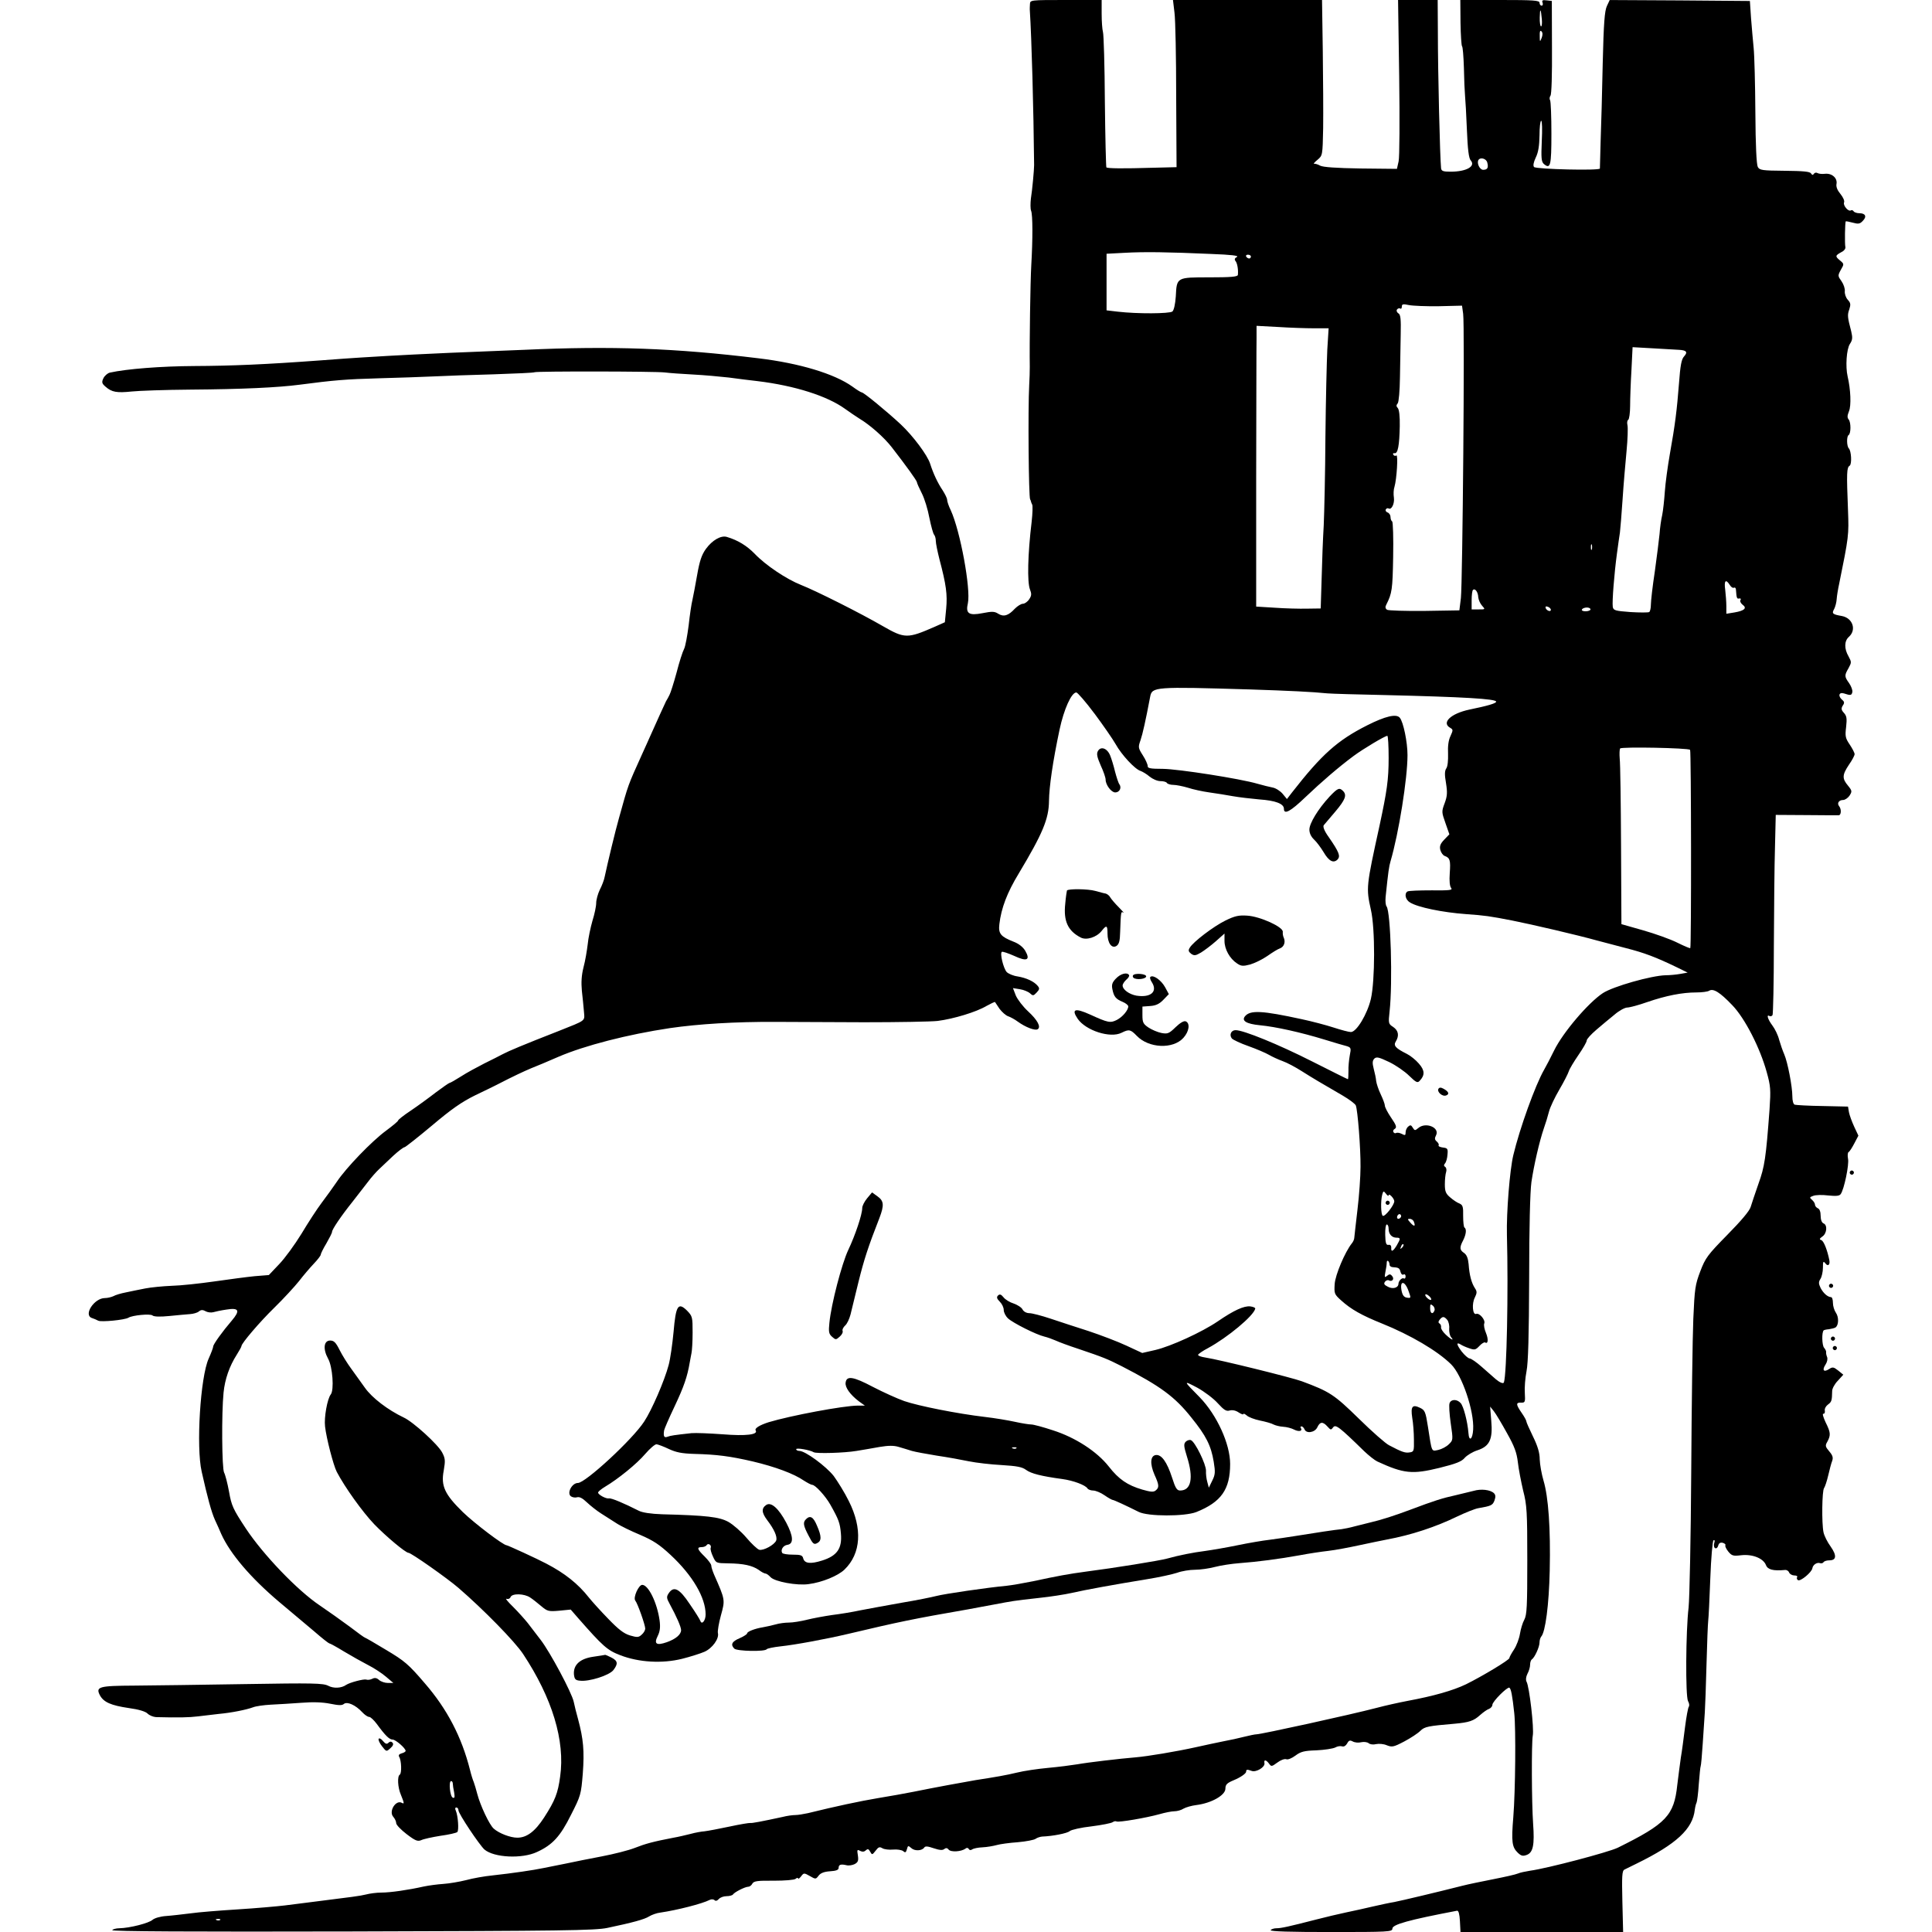 <svg xmlns="http://www.w3.org/2000/svg" width="1365.333" height="1365.333" preserveAspectRatio="xMidYMid meet" version="1.0" viewBox="0 0 1024 1024"><g fill="#000" stroke="none"><path d="M545.9 2.2c-.1 1.3-.1 2.5-.1 2.8 1 15.6 2 52.3 2.3 82.5 0 2.5-1 13.4-1.7 17.7-.3 2.6-.3 5.5.1 6.5.9 2.2.9 15.1.1 28.8-.5 8.6-1 41.4-.8 54 0 2.2-.1 6.5-.3 9.5-.7 12.9-.3 59.8.5 60.7.2.2.3.6.4 1 .1.5.4 1.2.7 1.8.3.5.2 4.6-.3 9-2.1 17.4-2.4 32.1-.9 35.9.9 2.3.9 3.3-.4 5.2-.8 1.3-2.4 2.4-3.3 2.4-1 0-2.9 1.2-4.3 2.6-3.4 3.7-5.9 4.5-8.8 2.7-2-1.3-3.3-1.3-8.4-.3-7.2 1.4-9 .2-7.7-5.3 1.6-7.5-4-38.2-9.1-49.3-1.1-2.2-1.9-4.7-1.9-5.5s-1.1-3-2.3-4.9c-2.7-4-5-8.9-6.7-14.2-1.4-4.5-9-14.7-15.6-20.9-7.3-6.8-19.6-16.9-20.6-16.9-.4 0-2.7-1.4-5-3.1-9.5-6.8-28.1-12.4-49.8-15-44.3-5.4-77.7-6.6-124-4.5-8.5.3-26.3 1.1-39.5 1.6-13.2.6-27.8 1.3-32.4 1.6-4.7.3-11.4.7-15 .9s-13.1.9-21.1 1.5c-29.8 2.2-47 2.9-67 3-17.6.1-35.8 1.5-44.8 3.5-1.2.3-2.8 1.7-3.4 3-1 2.1-.8 2.8 1.2 4.5 3.3 2.9 6 3.3 13.8 2.5 3.7-.4 17.7-.9 31.2-1 27.4-.2 46.4-1.1 57.8-2.6 18.3-2.4 24.4-2.9 42-3.4 10.3-.3 23.4-.7 29.2-1s20-.8 31.5-1.1c11.6-.4 21.3-.8 21.8-1.1 1-.6 64-.5 69 .1 2.3.3 9.1.8 15 1.1 6 .3 14.5 1.1 19 1.6 4.5.6 11.4 1.5 15.2 1.9 19.8 2.4 37 7.9 46.4 14.7 2.5 1.8 5.9 4.1 7.5 5.1 5.7 3.4 13.2 10 17.3 15.3 7.6 9.8 13.3 17.7 13.3 18.5 0 .5 1.2 3.1 2.6 5.9 1.4 2.7 3.2 8.6 4 13 .9 4.4 2 8.4 2.5 8.9.5.6.9 2 .9 3.3s.9 5.6 1.9 9.6c3.6 13.6 4.3 18.8 3.6 26.3l-.7 7.2-5.6 2.5c-14.2 6.2-15.7 6.2-27.2-.4-11.9-6.9-35.6-18.8-43.5-21.9-7.6-3-18.7-10.4-24.5-16.5-4.1-4.2-8.9-7.2-14.7-8.9-3.1-1-7.8 1.7-11.2 6.4-2.2 3.1-3.3 6.3-4.6 13.8-.9 5.3-2.1 11.3-2.5 13.2-.5 1.9-1.4 8-2 13.5-.7 5.4-1.7 11-2.4 12.4-.8 1.5-2.6 7.1-4 12.6-1.5 5.5-3.2 10.8-3.7 11.7-.5 1-1.3 2.6-1.9 3.5-.8 1.7-4.5 9.7-8.3 18.3-.8 1.9-2.9 6.4-4.5 10-7.5 16.6-7.1 15.5-12.1 33.5-1.9 6.6-6.1 24.1-7.6 31.2-.3 1.7-1.5 4.8-2.6 6.9-1 2.1-1.9 5.3-1.9 7 0 1.8-.9 6-2 9.5-1 3.5-2.2 9.1-2.5 12.4-.4 3.3-1.3 8.8-2.2 12.1-1.1 4.3-1.3 8.1-.9 12.5.4 3.5.9 8.5 1.1 11 .4 5.3 1.5 4.4-13.5 10.4-18.7 7.3-26.5 10.6-29.5 12.2-1.6.9-6.1 3.1-9.9 5-3.7 1.9-9.3 4.9-12.2 6.8-3 1.9-5.8 3.5-6.2 3.5-.4.1-3.6 2.3-7.2 5-3.6 2.8-9.5 7.1-13.2 9.6-3.8 2.5-6.8 4.9-6.8 5.3s-2.9 2.8-6.4 5.4c-7.5 5.5-21.2 19.7-26.1 27.1-1.9 2.8-5.5 7.8-8 11.1s-7.3 10.7-10.7 16.4c-3.5 5.7-8.8 13-11.8 16.1l-5.5 5.8-7.5.6c-4.1.4-13.8 1.7-21.5 2.8s-17.8 2.2-22.5 2.3c-4.7.2-11 .8-14 1.4s-7.6 1.5-10.3 2.1c-2.6.5-5.6 1.4-6.6 2-1.1.5-3.1 1-4.5 1-5.7 0-11.6 9.1-6.8 10.6.9.3 2.4.9 3.3 1.4 1.6.8 14.1-.4 16-1.6 2.1-1.3 11.5-2.2 12.7-1.2.8.7 4 .8 9 .3 4.2-.4 9.1-.9 10.9-1 1.7-.1 3.9-.7 4.7-1.4 1.1-.9 2-1 3.6-.1 1.1.6 2.9.8 4 .5 1-.3 4.2-1 7-1.4 6.7-1.1 7.4.5 2.9 5.8-4.9 5.7-9.9 12.6-9.9 13.8 0 .6-1.1 3.5-2.4 6.4-4.4 9.7-6.7 46.8-3.7 59.9 3.1 13.8 5.1 21.2 7 25.5 1 2.2 2.6 5.6 3.4 7.6 4.7 10.4 15.5 23.1 30.5 35.8 6.3 5.3 14.7 12.4 18.8 15.8 4 3.5 7.6 6.3 7.9 6.3.4 0 3.9 1.9 7.8 4.3 4 2.4 9.7 5.6 12.8 7.2 3 1.5 7.3 4.3 9.5 6.2l3.9 3.3h-2.9c-1.6 0-3.7-.7-4.7-1.6-1.2-1.1-2.3-1.3-3.6-.6-1 .5-2.4.7-3.2.4-1.3-.4-8.6 1.5-10.6 2.8-2.5 1.8-6.7 2-9.5.5-2.7-1.4-8-1.5-44.3-.9-22.6.4-48.9.7-58.4.8-19 .1-20.7.6-18.3 5.2 2 3.6 5.8 5.3 15.3 6.7 5.2.7 8.8 1.8 9.9 2.9 1 1 3 1.8 4.5 1.9 12 .3 17.5.2 22.3-.4 3-.4 8-.9 11-1.3 6.7-.6 14.6-2.2 18.1-3.5 1.5-.6 5.7-1.2 9.5-1.4s11.1-.6 16.2-1c6.3-.5 11.2-.3 15.2.5 4.5.9 6.3 1 7.3.1 1.7-1.4 6.2.6 9.7 4.4 1.3 1.4 2.9 2.5 3.7 2.5.7 0 2.5 1.7 4 3.7 4.6 6.3 6.7 8.3 8.4 8.3 1.6 0 6.9 4.6 6.9 6 0 .4-.9 1-2.1 1.3-1.4.4-1.8 1-1.3 1.9 1.2 1.9 1.4 8.7.3 9.4-1.4.8-1.1 6.8.6 10.7 1.7 4.2 1.9 5 .6 4.3-3.2-2-7.3 4.5-4.6 7.4.8.9 1.5 2.4 1.5 3.3s2.5 3.5 5.5 5.8c4.7 3.6 5.9 4 7.8 3.2 1.2-.6 5.8-1.6 10.2-2.3 4.4-.6 8.4-1.5 8.9-2 .9-.9.4-8.5-.8-11.3-.5-1-.4-1.7.3-1.7.6 0 1.1.7 1.1 1.5 0 1.8 11.2 18.5 13.8 20.8 5.1 4.3 19.9 5 27.8 1.3 8.3-3.8 12.4-8.3 18.1-19.8 5.1-10 5.3-10.7 6.2-21.8.9-12 .3-18.4-2.5-28.8-.9-3.1-1.9-7.3-2.3-9.2-1-4.8-12.5-26.3-17.5-32.8-2.2-2.9-5.4-7-6.9-9-1.6-2-5.1-5.9-7.8-8.6-2.7-2.6-4.3-4.6-3.4-4.2.9.3 1.8-.1 2.1-.9.8-2.1 7.3-1.9 10.4.2 1.4.9 4 3 5.9 4.6 3.2 2.7 3.9 2.9 9.5 2.4l6.1-.6 4 4.6c13 14.8 15.4 17 22.3 19.6 9.8 3.8 22.2 4.5 32.7 1.9 4.4-1.1 9.7-2.8 11.8-3.7 4.2-1.8 8-7 7.2-10-.2-1.1.5-5.3 1.6-9.3 2.3-8.3 2.3-8.2-3.6-21.6-.8-1.9-1.5-4-1.5-4.8s-1.6-2.9-3.5-4.8c-4-3.9-4.3-5-1.6-5 1.1 0 2.3-.5 2.6-1 .8-1.4 2.8-.1 2.2 1.4-.3.6.3 2.7 1.2 4.6 1.6 3.5 1.7 3.5 8.1 3.6 8 .1 12.7 1.1 16.2 3.5 1.4 1.1 3 1.9 3.5 1.9.6 0 1.8.9 2.7 1.9 2.2 2.4 14.1 4.6 20.2 3.7 7.1-.9 15.6-4.4 19-7.7 8.8-8.5 9.6-21.8 2.3-36.3-2.2-4.5-5.9-10.4-8-13.3-4.1-5.2-15.1-13.3-18.2-13.3-.9 0-1.7-.4-1.7-.9 0-.9 7.3.4 9.3 1.6 1.4.8 16.2.4 22.7-.7 3-.5 8.5-1.4 12.2-2.1 4.8-.8 7.6-.8 10.2 0 2 .6 5.1 1.5 6.9 2.1 1.7.5 7.7 1.6 13.2 2.5 5.5.8 13.2 2.2 17 3 3.9.8 11.7 1.7 17.4 2 8.1.5 10.9 1 13 2.6 2.6 1.9 8 3.3 19.1 4.8 5.9.8 12.3 3.2 13.4 5 .4.6 1.8 1.1 3 1.1 1.3 0 4 1.1 6 2.5s4 2.5 4.4 2.5c.6 0 6.9 2.9 13.7 6.3 4.8 2.5 24.5 2.5 30.6.1 13.2-5.3 17.9-12 17.9-25.5 0-10.6-7-25.9-16.1-35.3-8.9-9-8.9-9.1-1.3-5.1 3.8 2.1 8.7 5.8 10.9 8.3 3.3 3.6 4.5 4.3 6.2 3.8 1.4-.4 3.2-.1 4.8 1 1.4.9 2.5 1.3 2.5.9 0-.5.8-.1 1.8.7.9.9 4.1 2.1 7 2.7 3 .6 6.2 1.5 7.2 2.1 1 .5 3.3 1.1 5.1 1.2 1.9.1 4.5.8 5.8 1.5 2.6 1.3 4.6.8 3.6-.8-.4-.5-.2-.9.3-.9.6 0 1.2.7 1.6 1.5.9 2.5 5.5 1.8 6.8-1 1.4-3 2.9-3.2 5.4-.4 1.7 1.9 1.9 1.9 3 .4 1.3-1.7 3.2-.3 16.4 12.6 2.5 2.4 5.7 4.9 7 5.5 14.1 6.5 18.6 6.9 32.9 3.4 8.9-2.2 11.9-3.4 13.5-5.4 1.2-1.3 4.1-3.1 6.6-3.9 6.5-2.1 8.3-5.8 7.4-15.7l-.6-7.5 2 2.5c1.1 1.4 4.2 6.6 6.9 11.5 4 7.1 5.2 10.4 5.8 15.5.4 3.6 1.7 10.3 2.8 15 2 7.7 2.2 11.3 2.2 37 0 24.3-.2 28.9-1.6 31.5-.9 1.6-1.9 5-2.3 7.5s-1.8 6.2-3.1 8.2c-1.4 2.1-2.5 4.1-2.5 4.6 0 1-14.3 9.6-23 13.9-6.9 3.3-17 6.2-31 8.8-4.7.9-11.9 2.5-16 3.6-14.5 3.8-61.6 14.1-64 14.1-.8 0-3.7.6-6.5 1.3-2.7.7-7.7 1.8-11 2.4-3.3.7-9.8 2-14.5 3.1-10.3 2.3-25.9 4.9-32 5.4-8.5.7-25.5 2.7-31 3.7-3 .5-10 1.4-15.5 1.9s-12.9 1.6-16.5 2.5c-5.8 1.4-11 2.3-22 4-4.8.8-22.8 4.1-32.5 6.1-4.4.9-12.9 2.4-19 3.4-9.6 1.6-22.7 4.4-37.3 8-2.3.5-5.3 1-6.7 1s-4.4.4-6.7 1c-11.1 2.4-16.4 3.4-17.1 3.2-.5-.1-5.5.7-11 1.9-5.6 1.2-11.5 2.3-13.2 2.5-1.6.1-5 .7-7.5 1.4-2.5.6-6.5 1.6-9 2-10.9 2.1-14.9 3.2-20.5 5.4-3.3 1.3-11.2 3.3-17.5 4.5s-14.9 2.9-19 3.8c-4.1.8-9.5 1.9-12 2.4-5.2 1.1-16.1 2.7-27 3.9-4.1.4-10.4 1.5-14 2.5-3.6.9-9 1.8-12 2s-7.7.8-10.5 1.4c-8 1.8-17.6 3.2-22.5 3.2-2.5 0-6.1.5-8 1-3.2.8-7.3 1.3-28 3.9-4.1.5-10.9 1.4-15 1.9s-15.4 1.5-25 2.1-20.9 1.5-25 2.1c-4.1.5-9.9 1.2-12.8 1.4-3.2.2-6.2 1.1-7.3 2-1.9 1.8-12.2 4.4-17.6 4.5-1.7 0-3.5.5-3.8 1-.4.7 41.5.9 127.2.7 111-.3 128.8-.5 135.3-1.9 13.3-2.8 19.6-4.5 22.1-6.1 1.3-.8 4-1.8 5.9-2 8.9-1.3 22.2-4.7 26.1-6.7.9-.5 2.1-.4 2.6.1.6.6 1.4.4 2.3-.6.7-.8 2.5-1.5 4.1-1.5 1.5 0 3-.4 3.4-.9.7-1.2 6.4-4.1 8.1-4.1.7 0 1.7-.7 2.2-1.7.8-1.3 2.6-1.6 11.3-1.5 6 0 10.9-.4 11.6-1s1.3-.7 1.3-.2.7 0 1.6-1.1c1.4-1.9 1.6-1.9 4.6-.2 3.1 1.8 3.2 1.8 4.7-.2 1.1-1.4 3-2.1 6.1-2.3 3.2-.2 4.5-.7 4.5-1.8 0-1.8 1.2-2.1 4.2-1.4 1.1.3 3.1 0 4.3-.6 1.8-1 2.1-1.8 1.7-4.6-.5-3-.4-3.3 1.2-2.4q1.8.9 3-.3c1-.9 1.5-.8 2.3.7 1 1.8 1.1 1.8 2.9-.5 1.5-2 2.1-2.2 3.6-1.3 1 .6 3.5.9 5.7.7 2.1-.2 4.5.2 5.3.8 1.1 1 1.5.8 2-1 .5-2 .7-2 2.3-.6 1.8 1.7 5.7 1.5 6.9-.3.5-.8 1.8-.7 5 .4 3 1 4.7 1.2 5.6.4.9-.7 1.6-.6 2.3.3 1.2 1.5 6.8 1.1 8.9-.5.7-.6 1.4-.5 1.8.2s1.1.7 1.8.2 3.1-1 5.5-1.1c2.3-.1 5.7-.7 7.5-1.2 1.7-.5 6.8-1.2 11.2-1.5 4.4-.4 8.6-1.2 9.4-1.8s2.4-1.1 3.5-1.2c5.5-.2 13.3-1.7 14.6-2.9.8-.7 6-1.9 11.5-2.5 5.5-.7 10.5-1.7 11.2-2.2s1.6-.7 2.1-.4c1 .6 15.8-1.9 22.9-3.9 2.8-.8 6.3-1.5 7.7-1.5 1.5 0 3.7-.6 4.9-1.4 1.2-.7 4.3-1.6 6.8-1.9 8-1 15.4-5.2 15.4-8.7 0-2.2.9-3 4.5-4.5 3.4-1.4 6.5-3.5 6.5-4.5 0-1.2.5-1.3 2.9-.4s7.2-2 6.8-4.1c-.4-2 .8-1.9 2.4.2 1.2 1.7 1.4 1.7 4.4-.5 1.7-1.3 3.8-2.1 4.7-1.8.9.4 3-.5 4.9-1.9 2.8-2.1 4.6-2.6 11.1-2.8 4.3-.2 8.8-.9 10-1.5 1.2-.7 2.8-.9 3.7-.6s1.9-.3 2.6-1.5c.9-1.7 1.5-1.9 3-1.1 1.1.6 3.1.8 4.5.4 1.4-.3 3.1-.1 3.9.5.8.7 2.5.9 4 .5 1.5-.3 4-.1 5.6.6 2.8 1.1 3.6 1 9.3-2 3.4-1.8 7.2-4.3 8.5-5.6 2.3-2.3 4.2-2.6 18.2-3.8 7.7-.7 10.1-1.5 13.5-4.6 1.7-1.5 3.8-3 4.8-3.3.9-.4 1.7-1.3 1.7-2.1 0-1.8 8-9.7 9-9.1.9.5 1.6 4.2 2.6 13.5.9 8 .6 41.6-.5 55-1.1 13.3-.7 16 2.4 19 1.8 1.7 2.7 1.9 4.8 1.1 3.3-1.3 4.1-5.3 3.3-16.4-.8-11.5-.9-42.5-.2-46.7.8-3.7-1.8-26.2-3.3-28.7-.5-1-.3-2.6.5-4.2.8-1.4 1.4-3.6 1.4-4.8s.4-2.4.9-2.8c1.5-.9 4.1-6.6 4.1-9 0-1.1.4-2.5.9-3.1 2.2-2.4 4.1-16.8 4.5-34.9.5-22.5-.7-39.1-3.3-47.8-1-3.4-1.9-8.4-2-11.2 0-3.5-1.1-7.1-3.6-12.2-1.9-3.9-3.5-7.5-3.5-8s-1.1-2.5-2.5-4.5c-3.1-4.5-3.1-5.5-.2-5.4 2 .1 2.2-.3 1.9-5.1-.2-2.8.2-8 .9-11.5.9-4.4 1.3-19.3 1.4-49.3 0-26.6.5-46 1.2-51 1.3-8.8 4.2-21.5 6.6-28.5.9-2.5 2.1-6.4 2.7-8.8s3.1-7.6 5.5-11.7 4.6-8.4 5-9.7 2.7-5.1 5.1-8.6 4.4-6.9 4.4-7.7 2.3-3.3 5.1-5.7 7.1-6 9.6-8c2.4-2.1 5.5-3.8 6.8-3.8 1.2 0 6.1-1.3 10.6-2.9 9.9-3.4 18.5-5.1 26-5.1 3 0 6-.4 6.8-.9 2.2-1.4 5.8.9 12.2 7.6 6.8 7 14.8 22.8 18.3 35.5 2.1 7.5 2.2 9.4 1.5 19.8-1.9 25.8-2.6 30.4-5.9 39.5-1.7 4.9-3.6 10.5-4.1 12.2-.6 2.1-5.2 7.5-12.4 14.8-10.4 10.6-11.6 12.2-14.3 19.3s-3 9.1-3.7 25.2c-.4 9.6-.9 46.1-1.1 81s-.9 67.3-1.4 72c-1.5 12.6-1.7 47-.3 49.6.7 1.2.8 2.5.4 3s-1.3 5.4-2 10.9-1.6 12.7-2.2 16c-.5 3.3-1.3 9.9-1.9 14.6-1.7 16.1-5.8 20.5-31.5 33.2-4.9 2.4-37.5 11-46.5 12.2-2.5.4-5.4 1-6.5 1.5s-6.9 1.8-13 3c-6 1.2-13.5 2.7-16.5 3.5-13.4 3.4-31.9 7.8-36 8.6-2.5.4-7.6 1.5-11.5 2.4-3.8.9-10.1 2.3-14 3.1-3.8.8-11 2.5-16 3.8-14.4 3.7-18.4 4.6-21 4.6-1.3 0-2.7.5-3 1-.4.7 10.5 1 31.9 1 30.5 0 32.6-.1 32.6-1.8 0-2.2 8.6-4.6 34.3-9.5.8-.1 1.3 1.9 1.5 5.5l.3 5.8h86.2l-.4-16.1c-.3-13.6-.2-16.3 1.1-17 .8-.4 3.8-1.9 6.5-3.2 21-10.3 29.7-18.3 30.8-28.6.2-1.5.6-3.1.9-3.6.3-.6.9-5 1.2-9.9.4-4.9.8-9.2 1-9.5s.7-5.8 1.1-12.1.9-13.8 1.1-16.5c.2-2.8.6-14.2.9-25.5s.7-21.6.9-23 .7-11.4 1.1-22.3c.4-11 1.2-20 1.7-20.3.6-.4.8.2.4 1.4-.4 1.1-.2 2.3.4 2.7.7.4 1.4-.2 1.7-1.3q.45-1.95 2.4-1.5c1 .3 1.7.9 1.4 1.3s.4 1.9 1.5 3.3c1.9 2.3 2.6 2.5 6.8 2 6-.7 11.8 1.6 13.2 5.2.9 2.4 3.8 3.2 10.1 2.6.9-.1 1.9.5 2.2 1.4.4.8 1.6 1.5 2.7 1.5 1.2 0 1.9.4 1.5.9-.3.5-.1 1.3.5 1.6 1.3.8 7.3-4.2 7.6-6.3.3-1.9 2.5-3.3 4.1-2.7.7.2 1.5 0 1.8-.5.4-.6 1.7-1 3.1-1 3.8 0 4-2.6.7-7.3-1.7-2.3-3.4-5.7-3.8-7.6-1-4.8-.8-22 .3-23.4.5-.7 1.5-3.7 2.2-6.7s1.6-6.5 2.1-7.7c.6-1.7.3-2.9-1.5-5-2.2-2.6-2.3-3.1-1-5.3 1.8-3.4 1.7-4.8-1-10.2-1.2-2.6-1.8-4.6-1.2-4.5s1-.6.8-1.7c-.2-1 .6-2.4 1.7-3.2 1.9-1.4 2.1-2 2.2-7.2 0-1.2 1.3-3.7 3-5.4l2.9-3.2-2.7-2.2c-2.4-1.9-3-2-4.8-.8-2.9 1.9-3.9.6-1.9-2.4.9-1.4 1.2-3 .8-4-.4-.9-.6-2.1-.5-2.6.1-.4-.4-1.5-1.1-2.3-1.1-1.3-1.3-8.1-.2-9.2.2-.2 1.4-.5 2.8-.6 1.4-.2 2.9-.6 3.4-.9 1.8-1.1 1.9-5.5.3-7.8-.9-1.3-1.6-3.6-1.6-5.3 0-1.6-.4-3-1-3-1.8-.1-4-2-5.5-4.8-1.1-2.3-1.2-3.2-.1-4.9.7-1.1 1.3-3.8 1.3-5.9 0-3.4.2-3.7 1.3-2.3 1.3 1.8 2.6.8 2.1-1.7-1-5.1-2.9-10.1-4.2-10.6-1.2-.4-1.1-.8.6-2 2.3-1.6 2.7-6.1.5-6.9-.9-.4-1.5-1.9-1.5-4 0-2.2-.6-3.7-1.5-4-.8-.4-1.5-1.2-1.5-1.9s-.7-1.8-1.6-2.6c-1.4-1.2-1.3-1.4.7-2.1 1.2-.5 4.8-.6 7.9-.2 4.1.4 5.9.3 6.6-.7 1.8-2.3 4.6-15.8 3.9-18.8-.3-1.6-.2-3.2.3-3.5.6-.3 1.9-2.4 3.1-4.7l2.1-4-2.2-4.7c-1.2-2.6-2.5-6.1-2.8-7.7l-.5-3-13.5-.3c-7.4-.1-14.1-.5-14.7-.7-.8-.2-1.3-2.1-1.3-4.4 0-5.2-2.5-18.2-4.3-22.3-.8-1.8-2-5.3-2.7-7.7-.6-2.5-2.3-5.9-3.6-7.6-2.4-3.2-3.3-6.1-1.5-5 .5.3 1.2.1 1.6-.5.3-.5.7-17.1.7-36.7.1-19.7.3-43.4.6-52.6l.4-16.8 16.2.1c8.8.1 16.6.1 17.2.1 1.3-.1 1.5-3.2.2-4.8s-.1-3.3 2.1-3.3c1 0 2.6-1.1 3.4-2.3 1.4-2.2 1.4-2.6-.8-5.3-3.2-3.8-3.1-5.7.5-11.1 1.7-2.4 3-4.9 3-5.6s-1.2-3-2.6-5.1c-2.3-3.4-2.5-4.4-1.9-9.3.5-4.5.3-5.8-1.1-7.4-1.5-1.6-1.6-2.4-.7-3.9 1-1.4.9-2.1-.2-3-2.4-2-1.9-4.3.8-3.5 3.6 1.2 4.1 1.1 4.5-.7.2-1-.6-3.1-1.7-4.7-2.5-3.5-2.6-4.1-.3-8 1.6-3 1.6-3.2 0-6.2-2.4-4.1-2.3-8.2.2-10.4 4.1-3.7 2-9.9-3.7-11-5.1-.9-5.5-1.3-4.1-3.8.6-1.2 1.2-3.5 1.3-5.2.1-1.6.7-5.3 1.3-8 5.1-25.1 5.2-25.9 4.7-39-.8-20.2-.7-22.7.9-23.7 1.2-.8.9-7.8-.5-9.2-1.1-1.2-1.2-6.3-.1-7 1.3-.8 1.3-6.7.1-8.2-.9-1.1-.8-2.1.1-4.4 1.3-3 .9-11.7-.7-18.5-1.2-5.2-.6-14.4 1.2-17.2 1.4-2.1 1.5-3.3.7-6.7-2-7.6-2.1-8.7-1-11.7.8-2.5.7-3.4-.8-5-1.1-1.2-1.7-3.2-1.6-4.5.2-1.3-.6-3.7-1.7-5.3-2-2.8-2.1-3-.4-6.1 1.8-3.1 1.8-3.1-.6-5.1-2.5-2.1-2.4-2.5 1.1-4.4 1.3-.6 2.1-1.8 1.9-2.6-.4-1.7-.2-13.1.2-13.6.2-.1 1.9.2 3.7.7 2.9.8 3.8.7 5.3-.9 2.3-2.3 1.5-4.1-1.8-4.1-1.3 0-2.7-.5-3-1-.4-.6-1-.8-1.5-.5-1.3.8-4.2-2.6-3.6-4.2.4-.8-.5-2.8-1.9-4.5-1.6-1.9-2.4-3.8-2.1-5.3.6-3.1-2.4-5.8-6.1-5.4-1.5.2-3.3 0-4-.4-.6-.4-1.5-.2-1.9.4-.5.8-.9.7-1.5-.2-.6-1-4.2-1.3-13.9-1.4-12-.1-13.3-.3-14.3-2-.7-1.3-1.2-11.6-1.3-29-.1-14.9-.5-30.2-.9-34-.4-3.9-1-11.1-1.4-16l-.6-9-37.1-.3-37.2-.2-1.5 3.2c-1.2 2.6-1.7 9.1-2.2 30.3-.3 14.8-.8 33.3-1.1 41-.2 7.7-.4 14.4-.4 14.8 0 1.2-33.7.4-34.9-.8-.6-.7-.3-2.4.9-5 1.4-2.8 1.9-6.3 2-11.8 0-4.2.4-7.7.9-7.7s.6 4.8.3 10.8c-.4 9-.2 10.9 1.1 12.1 3.5 2.9 4 1 4-16 0-9.1-.3-17.1-.7-17.8-.4-.6-.3-1.7.2-2.4.6-.7.9-11.1.8-25.7L822.5.5l-2.7-.3c-2.2-.3-2.7 0-2.2 1.2.3.9.1 1.6-.5 1.6s-1.1-.7-1.1-1.5c0-1.3-3-1.5-21-1.5h-21l.1 12c.1 6.6.5 12.2.8 12.5.4.2.8 5.3 1 11.4.1 6 .4 12.7.6 14.8s.7 10.3 1 18.3c.4 10.2 1 14.9 2 16 2.8 3.1-2.2 6-10.6 6-3.9 0-4.9-.3-5.1-1.8-.6-5.9-1.7-50.9-1.7-72.5L762 0h-21l.6 40.7c.3 22.5.2 42.6-.3 44.8l-.9 4-19.2-.2c-12.9-.2-20-.7-21.5-1.5-1.2-.7-2.6-1.1-3.2-1-.5.1.2-.8 1.8-2.1 2.7-2.3 2.7-2.3 3-16.8.1-7.9 0-26.4-.2-41.2L700.7 0h-79l.8 6.7c.5 3.8.9 23.7.9 44.4l.2 37.5-12.1.3c-16.6.5-24.5.4-25.1-.2-.2-.2-.6-15.9-.8-34.8-.1-18.9-.6-35.5-1-36.9s-.7-5.8-.7-9.8V0h-19c-18.9 0-18.9 0-19 2.2m271.3 8c.2 2.1 0 3.8-.4 3.8s-.8-2.1-.7-4.8c.1-5.2.6-4.8 1.1 1m-.1 9.9c-.9 2.3-1 2.2-1-1.1q-.15-3.45.9-2.4c.7.7.7 1.9.1 3.5m-28.8 66.1c.7 2.7.1 3.8-2.2 3.8-1.8 0-3.5-3.5-2.5-5.2 1-1.6 4.2-.8 4.7 1.4m-146.4 48.4c10.8.4 14.9.9 13.7 1.6-1.2.6-1.4 1.3-.8 2.1 1 1.1 1.6 4.7 1.3 7.4-.1 1-3.8 1.3-15 1.3-17.5 0-17.4-.1-17.9 10.1-.3 4.2-1 7.3-1.8 8-1.5 1.2-18.6 1.3-28.9.1l-6-.7v-30l9.5-.5c10.6-.6 23.2-.4 45.9.6M663 136c0 .5-.4 1-.9 1-.6 0-1.3-.5-1.6-1-.3-.6.1-1 .9-1 .9 0 1.6.4 1.6 1m99.7 26.3 12.2-.3.6 4.3c.9 5.8-.3 142.6-1.2 150.7l-.8 6.5-18.5.3c-10.2.1-19.1-.2-19.8-.6-1-.7-1.1-1.5-.4-2.8 3-5.9 3.3-8 3.6-25.2.2-10-.1-18.5-.5-18.8-.5-.3-.9-1.3-.9-2.4 0-1-.7-2.1-1.6-2.4-.8-.3-1.2-1-.9-1.6.4-.6 1-.8 1.5-.5 1.5.9 3.2-2.5 2.8-5.7-.3-1.8-.2-4.4.3-5.8 1.2-4.1 2-17.2 1-16.6-.5.4-1.3.2-1.6-.4-.4-.6-.1-.9.6-.8 1.8.4 2.6-4.1 2.8-14.3.1-5.2-.3-8.9-1.1-9.7s-.8-1.5 0-2.4c.6-.7 1.1-6.7 1.2-13.8.1-6.9.3-17.1.4-22.8.2-8.2-.1-10.5-1.2-11.1-.8-.5-1.2-1.4-.8-2s1.2-.9 1.7-.6c.5.4.9-.1.9-1 0-1.3.6-1.5 3.8-.8 2 .4 9.2.7 15.9.6M696.4 174h7.8l-.7 11.2c-.3 6.2-.8 27-1 46.3-.1 19.2-.6 40.4-.9 47-.4 6.6-.9 19.2-1.1 28l-.5 16-7.2.1c-4 .1-11.7-.1-17.2-.5l-9.8-.6v-68c.1-37.4.1-70.9.2-74.4v-6.4l11.3.6c6.1.4 14.7.7 19.1.7m193.3 11.4c4.2.2 5 1.2 2.9 3.5-1.4 1.5-2 4.8-2.7 14.3-1.1 14.1-2 21.6-4.9 37.8-1.1 6.3-2.3 15.1-2.6 19.5s-.9 10-1.4 12.5c-.6 2.5-1.2 7-1.4 10-.3 3-1.4 11.9-2.5 19.8-1.2 7.8-2.1 15.8-2.1 17.7 0 1.8-.4 3.6-.9 3.9s-5 .3-9.9 0c-8.2-.6-9.1-.9-9.4-2.8-.4-2.7.8-17.8 2.2-28.1.6-4.4 1.3-9.5 1.6-11.3.2-1.8.9-9.7 1.4-17.5s1.5-19.3 2.1-25.6c.6-6.2.8-12.4.5-13.7-.3-1.2-.2-2.6.4-2.9.5-.3 1-3.7 1-7.4s.3-12.3.7-18.9l.6-12.2 10.6.6c5.8.3 12 .7 13.8.8m-46 105.8c-.3.7-.5.2-.5-1.2s.2-1.9.5-1.3c.2.7.2 1.9 0 2.5m73.1 18.8c.7 1.2 1.7 1.8 2.2 1.5.6-.3 1.1.2 1.1 1.2.3 4.3.5 4.8 1.7 4.5.8-.1 1.1.2.7.8s.1 1.7 1.1 2.5c2.5 1.8 1 3.2-4.3 4.1l-4.3.7v-4c0-2.2-.3-6.1-.6-8.7-.7-4.9.3-5.9 2.4-2.6m-133.3 6.5c.1 1.3 1 3.4 2 4.5 1.8 2 1.8 2-1.8 2H780v-4.8c0-2.7.3-5.2.7-5.5 1.1-1.1 2.7 1.1 2.8 3.8m38.5 6.7c0 1.3-2.3.5-2.8-1-.2-.7.2-1 1.2-.6.9.3 1.6 1.1 1.6 1.6m21-.2c0 .5-1.2 1-2.6 1s-2.3-.4-1.9-1c.3-.6 1.5-1 2.6-1 1 0 1.9.4 1.9 1m-181 42.4c21.3.7 33.8 1.3 41.5 2.1 2.2.2 15.9.6 30.5.9 41.7 1 59 2 59 3.5 0 .9-4.5 2.2-14.2 4.2-9.9 2.1-15 7-10.1 9.7 1.5.9 1.5 1.2.1 4.3-1.1 2.2-1.5 5.5-1.3 9.4.1 3.5-.2 6.7-.9 7.7-.9 1.3-1 3.3-.2 7.8.8 5 .7 6.9-.7 10.7-1.7 4.5-1.6 4.8.4 10.5l2.1 6-2.7 2.8c-2.1 2.2-2.6 3.5-2.1 5.5.4 1.4 1.4 2.9 2.4 3.2 2.7 1 3.1 2.3 2.6 9.1-.3 4.1 0 6.9.7 7.8 1 1.2-.6 1.4-10.4 1.3-6.4 0-12.1.2-12.7.6-1.8 1.1-1.1 4.4 1.3 5.8 4.1 2.6 17.3 5.3 29.7 6.2 10 .7 12.7 1.1 24.5 3.4 10.6 2.1 34.6 7.7 45 10.6 2.8.7 9.6 2.5 15.2 4 9.8 2.5 15.7 4.7 27.3 10.3l5.5 2.7-4 .7c-2.2.4-5.7.7-7.7.7-7.6.2-27.8 5.9-33.3 9.5-7.7 5.1-21.1 20.8-25.8 30.4-1.8 3.7-4.2 8.3-5.3 10.2-4.7 8.2-12.9 31-16.3 45.2-1.9 7.8-3.7 30.6-3.4 42.3.8 30.3-.1 73.9-1.6 78.2-.3.9-2.3 0-4.3-1.7-1.3-1.1-4.6-4-7.4-6.5s-5.7-4.5-6.5-4.5c-.8-.1-2.6-1.7-4.2-3.7-2.7-3.6-3-5.2-.5-3.7.7.5 2.7 1.4 4.5 2 2.9 1 3.4.9 5.4-1.2 1.2-1.3 2.5-2.1 3-1.9 1.6 1.1 1.9-1.6.5-5-.8-1.9-1.3-4.2-.9-5.1.7-1.8-2.6-5.7-4.3-5-1.9.7-2.4-5.5-.7-8.7 1.2-2.5 1.2-3.2 0-5-1.8-2.8-2.9-6.9-3.3-12.7-.3-3.1-1-4.9-2.4-5.9-2.4-1.6-2.5-2.9-.5-6.7 1.6-3.2 1.9-6 .7-6.8-.4-.2-.7-3-.7-6.1.1-4.9-.2-5.8-1.9-6.6-1.2-.4-3.4-1.9-4.9-3.2-2.4-2-2.9-3.2-2.9-7 0-2.5.3-5.5.7-6.6.3-1 .1-2.2-.5-2.6-.8-.5-.8-1.1-.1-1.9.6-.7 1.2-2.8 1.3-4.7.3-3.1 0-3.4-2.5-3.7-1.5-.2-2.5-.7-2.2-1.2.3-.4-.2-1.3-1-2-1.1-.9-1.2-1.7-.4-3.2 2.2-4.2-5.5-7.3-9.4-3.9-1.7 1.4-1.9 1.4-2.9-.2-.8-1.4-1.3-1.6-2.4-.6-.8.6-1.4 2-1.4 3.1 0 1.6-.3 1.7-2 .8-1.1-.6-2.5-.8-3-.5s-1.1.1-1.4-.4c-.4-.5-.2-1.2.4-1.6 1.5-.9 1.3-1.8-2-6.6-1.6-2.4-3-5.1-3-5.9s-1-3.5-2.2-6-2.2-5.6-2.4-7c-.1-1.4-.7-4.3-1.3-6.5-.8-3.1-.7-4.3.3-5.4 1.2-1.1 2.4-.8 7.9 1.8 3.5 1.7 8.3 5 10.6 7.3 3.6 3.5 4.4 3.9 5.5 2.7 2.9-3 2.8-5.6-.4-9.2-1.6-1.9-4.5-4.2-6.3-5.1-6-3-7.3-4.4-5.9-6.6 1.9-3.1 1.4-5.8-1.4-7.7-2.5-1.6-2.6-1.9-1.9-8.2 1.7-15.2.6-52.9-1.6-55.7-.5-.6-.7-2.8-.5-5 1.4-13.5 1.8-16.2 2.6-18.9 4.4-15 9-43.9 9-56.3 0-6.9-2.2-17.6-4.1-19.8-1.8-2.2-7.7-.8-17.2 4-15.9 8-24.2 15.5-39.9 35.6l-2.7 3.5-2.3-2.8c-1.3-1.5-3.6-3-5.3-3.3-1.6-.3-5.2-1.2-8-2-9.2-2.7-41.9-7.8-50.2-7.9-6.6 0-8.1-.3-8-1.5 0-.8-1.1-3.4-2.6-5.7-2.5-3.9-2.5-4.3-1.2-8 1.1-3.2 2.7-10.3 5.1-23 1-5.3 2.4-5.4 52.4-3.9m-81.9 12.8c4.6 6.2 9.6 13.4 11.2 16.2 3.1 5.6 10.2 13.3 13.2 14.2 1.1.4 3.3 1.7 4.8 3 1.6 1.3 4.1 2.4 5.7 2.4s3.2.4 3.5 1c.3.5 1.9 1 3.4 1s5 .7 7.7 1.5c2.7.9 7.8 2 11.4 2.5s9.2 1.4 12.5 2 9.6 1.3 13.9 1.7c8.7.6 13.1 2.3 13.1 5 0 3.3 3.6 1.3 11.4-6.2 8.5-8.1 17.8-16.1 25.5-21.8 5.1-3.8 16.7-10.7 17.9-10.7.4 0 .7 5.3.7 11.7 0 11.6-.9 17.6-4.8 35.8-7.1 32.4-7.2 33-4.6 44.7 2.3 10 2.2 37.6 0 47.2-1.9 8.1-7.6 17.6-10.6 17.6-1.1 0-5.2-1.1-9.2-2.4s-11.6-3.3-16.8-4.4c-21.1-4.6-27.3-4.9-30.1-1.6-2 2.4.6 4.1 7.9 4.8 8.4.8 21.8 3.8 34.2 7.6 5.2 1.6 10.6 3.2 11.9 3.5 2.1.7 2.3 1 1.5 4.9-.4 2.2-.8 6-.7 8.3 0 2.4-.1 4.3-.3 4.3s-8.8-4.3-19.1-9.5c-17.8-9-36.2-16.5-40.4-16.5-2.4 0-3.5 2.5-2 4.4.6.7 4.6 2.6 8.9 4.1 4.2 1.5 9.1 3.6 10.8 4.6s5 2.5 7.2 3.3c2.3.8 6.8 3.2 10.1 5.3 6 3.8 9.9 6.1 21.8 13 3.4 2 6.5 4.3 6.9 5.2 1 2.5 2.6 22.7 2.5 32.6 0 4.9-.7 15.1-1.6 22.5s-1.6 14.2-1.7 15c0 .8-.6 2.2-1.3 3-3.6 4.5-8.8 16.7-9.1 21.6-.3 5-.2 5.4 3.5 8.7 5.2 4.7 10.9 7.9 21.6 12.2 14.9 6 29.3 14.4 36.6 21.6 5.8 5.7 12.3 24.8 11.7 34.6-.3 5.3-2.2 6.6-2.5 1.8-.5-6.2-2.6-14.1-4.1-15.8-1.9-2.2-5.1-2.2-5.9 0-.4.9-.1 5.7.6 10.6 1.3 8.9 1.3 9-1 11.2-1.3 1.3-3.8 2.6-5.6 3-3.7.7-3.3 1.7-5.5-12.5-1.2-7.7-1.6-8.6-4.1-9.8-4.1-2-5.1-.8-4.2 5.2.5 2.8.9 8 .9 11.6.1 6.1 0 6.5-2.3 6.8-2.3.4-4.1-.2-10.9-3.8-1.8-.9-9-7.2-16-14.1-13.1-12.8-15.4-14.3-30.2-19.8-5.4-2-43.9-11.5-51.2-12.6-2.1-.3-3.8-.9-3.8-1.4 0-.4 2.4-2.1 5.3-3.6 10.3-5.6 24.2-17.1 25-20.9.1-.5-1.1-1-2.7-1.2-3.3-.3-8.5 2-17.1 7.9-8.5 5.8-25 13.3-33.1 15.2l-7 1.6-8.4-3.9c-4.7-2.2-13.7-5.6-20-7.7-6.3-2-15.4-5-20.2-6.6s-9.8-2.9-11.2-2.9c-1.5 0-3-.8-3.6-1.9-.5-1.1-2.7-2.5-4.7-3.2-2-.6-4.5-2.1-5.4-3.3-1.3-1.6-2-1.8-2.9-1-.9.9-.7 1.7.9 3.3 1.2 1.2 2.1 3.1 2.1 4.4s1 3.3 2.3 4.5c2.6 2.4 14.9 8.6 19.2 9.6 1.7.4 4.4 1.4 6 2.1 1.7.8 7.1 2.8 12 4.4 13.3 4.5 15.3 5.3 23 9.2 20.6 10.6 28.2 16.2 37 27.3 7.7 9.5 10.4 14.8 11.8 23.4.9 5.5.8 6.8-.8 10l-1.8 3.7-.8-3c-.5-1.7-.8-4.4-.7-6 .1-3.3-5.8-15.4-8-16.2-.7-.3-2 .1-2.7.8-1.2 1.2-1.1 2.4.6 7.9 3.6 11.3 2.3 18-3.6 18-1.7 0-2.5-1.2-4.3-6.9-2.7-8.3-5.6-12.3-8.6-11.9-2.9.4-3.2 4.6-.7 10.4 2.5 5.5 2.6 6.8.6 8.4-1.1.9-2.6.8-7.1-.5-7.8-2.3-12.4-5.4-17.7-12.2-6.3-8-17.7-15.4-29.6-19.2-5.1-1.7-10.3-3.1-11.5-3.1-1.1 0-5-.6-8.6-1.4s-10.8-2-16-2.6c-14.5-1.7-35.1-5.8-42.7-8.4-3.7-1.3-11.2-4.7-16.6-7.5-10.4-5.5-14-6.1-14.5-2.3-.4 2.5 2.4 6.4 7 9.9l3.2 2.3h-3.7c-7.5 0-35.7 5.3-47.3 8.8-4.7 1.5-7.5 3.2-6.9 4.3 1.5 2.3-5 3.1-17.5 2.1-6.9-.5-14.3-.8-16.5-.6-9.2 1-11.1 1.3-12.7 1.9-1.8.7-2.3-.2-1.8-3.4.1-.7 2.6-6.5 5.6-12.8 4.9-10.4 6.7-15.6 8-23.3.2-1.4.7-3.5.9-4.8.3-1.3.6-6.2.6-10.9 0-8.3-.1-8.7-3-11.7-4.7-4.6-5.9-2.6-7.1 11.4-.6 6.3-1.7 14.2-2.6 17.5-2.2 8.3-9 24-13 30-6.2 9.5-31.1 32.5-35.1 32.5-3.1 0-5.9 5.2-3.8 7 .8.6 2.2.9 3.3.6 1.3-.4 2.9.4 5.3 2.7 1.9 1.8 5.2 4.4 7.4 5.8s5.8 3.7 8 5.1c2.2 1.5 8 4.3 12.8 6.3 7 3 10.3 5.2 16.2 10.7 11.6 10.8 18.5 22.6 18.5 31.5 0 3.2-2 5.7-2.8 3.4-.2-.7-2.7-4.7-5.6-8.9-5.5-8.3-8.5-9.8-11.2-5.7-1.2 1.8-1.1 2.6.5 5.5 3.8 7 6.1 12.3 6.1 14 0 2.3-2.8 4.7-7.6 6.4-5.5 1.9-6.9.9-4.8-3.3 1.2-2.4 1.5-4.6 1-8.3-1.3-9.3-5.9-18.8-9.2-18.8-1.9 0-4.9 6.7-3.7 8.3 1.3 1.6 5.3 13 5.3 14.9 0 .8-.8 2.3-1.9 3.2-1.6 1.5-2.4 1.5-6.2.4-3.3-1-6.1-3.2-11.5-8.8-4-4.1-8.6-9.2-10.2-11.2-5.8-7.4-12.9-13-22.7-18.1-4.7-2.5-20.4-9.7-21-9.7-1.7 0-16.9-11.5-23.2-17.6-9.5-9.3-11.7-13.8-10.1-22 .9-5.3.8-6.4-.8-9.5-2.2-4.3-15.4-16.3-20.4-18.6-8.4-4-16.8-10.4-20.6-15.8-2.1-3-5.5-7.6-7.4-10.3-1.9-2.6-4.6-6.9-6-9.7-2-4-3-5-5-5-3.4 0-3.9 4.5-1.1 9.6 2.4 4.2 3.3 16.7 1.4 19-1.8 2.3-3.6 12.2-3 17 .7 6.2 4.4 20.5 6.2 24 4.3 8.2 13.6 21.2 19.9 27.8 6.3 6.5 16.6 15.1 18.1 15.1 1.4 0 20.6 13.5 26.5 18.6 13.2 11.4 29.9 28.4 34.3 35.1 15.4 23.3 22.3 45.9 19.6 64.9-1.2 8.9-2.7 12.7-8.5 21.7-4.8 7.4-9.2 10.7-14.2 10.7-3.7 0-9.7-2.3-12.5-4.8-2.3-2-7.1-12.2-8.7-18.3-.6-2.4-1.5-5.3-1.9-6.4-.5-1.1-1.4-4-2-6.5-4.4-17.4-12.1-32.2-23.9-45.8-8.7-10.2-10.8-11.9-20.5-17.7-5.9-3.6-11-6.5-11.2-6.5-.3 0-3.9-2.6-8.2-5.9-4.3-3.2-11.4-8.2-15.8-11.2-11.8-7.9-30-26.9-39.2-40.8-6.8-10.3-7.6-12.1-8.9-19.5-.8-4.4-2-9-2.6-10.1-1.2-2.1-1.4-31.5-.3-42.4.7-7.1 3.1-14 7-20.1 1.4-2.2 2.5-4.2 2.5-4.6 0-1.4 9.6-12.7 17.5-20.4 4.8-4.7 10.6-11 13-14 2.3-3 5.9-7.2 7.9-9.3s3.6-4.2 3.6-4.7 1.3-3.2 3-6c1.6-2.8 3-5.5 3-6.1 0-1.3 4.8-8.4 10.8-15.9 2.3-3 6-7.7 8-10.3 2-2.7 4.8-5.8 6.1-7s4.6-4.3 7.4-7c2.8-2.6 5.6-4.7 6.2-4.7.5-.1 7-5.2 14.4-11.4 10.3-8.7 15.7-12.5 23-16.1 5.3-2.5 10.3-5 11.1-5.4 9.7-5 14.3-7.1 18.5-8.9 2.8-1.1 9.3-3.8 14.5-6.1 14-6 36.5-11.8 59.1-15.2 15.2-2.2 34.6-3.4 55.9-3.3 8 0 29.1.1 47 .2 17.9 0 35.4-.3 39-.7 8.5-1.1 20.4-4.7 25.8-7.9 2.4-1.3 4.4-2.3 4.6-2.1.1.2 1.2 1.8 2.4 3.6 1.3 1.7 3.3 3.5 4.5 3.9s3.6 1.7 5.2 2.9c4 2.9 9.1 4.9 10.5 4 1.9-1.2-.1-4.9-5.1-9.5-2.7-2.5-5.6-6.3-6.5-8.4l-1.5-3.9 3.7.6c2 .3 4.4 1.3 5.4 2.2 1.5 1.4 1.8 1.3 3.5-.5 1.5-1.6 1.6-2.2.5-3.5-1.9-2.3-5.9-4.2-10.7-5-2.2-.3-4.8-1.4-5.7-2.3-1.8-2-3.7-10-2.6-10.7.4-.3 3.3.7 6.5 2.1 6.8 3.2 8.8 2.3 5.9-2.7-1.2-2-3.5-3.8-6.2-4.8-6.8-2.7-8.1-4.2-7.5-9.3 1-8.5 4.1-16.7 10.3-26.9 12.7-21.2 15.9-28.9 16-38.4.1-7.6 2-20.8 5.6-37.8 2.3-10.8 6.3-19.7 8.9-19.7.6 0 5 5 9.6 11.2m315.7 19.2c.6.6.7 104.5.1 105.1-.2.2-3.3-1.1-6.9-2.9s-11.7-4.7-18-6.5l-11.6-3.3-.2-41.6c-.1-22.9-.4-43.7-.7-46.1-.2-2.5-.1-4.9.2-5.4.6-1 36-.3 37.1.7M736 633.6c0-1.5 3 1.6 3 3.1 0 2-5 8.4-6.1 7.7-1-.6-1.2-7.7-.3-11.2.6-2.1.7-2.1 2-.5.7 1 1.4 1.4 1.4.9m6.5 11.5c-1 1.5-2.5 1-1.9-.6.4-.8 1-1.2 1.5-.9s.7 1 .4 1.5m6.9 2.5c1 2.5.1 2.7-1.9.4-1.5-1.7-1.6-2-.3-2 .9 0 1.9.7 2.2 1.6m-13.4 3.7c0 2.8 1.7 4.7 4.2 4.7 2.2 0 2.2.5.1 4.1-2 3.3-3.1 3.7-2.9 1.1 0-1-.5-1.6-1.5-1.4-1.2.2-1.6-.9-1.7-5.3-.1-3 .3-5.5.8-5.5.6 0 1 1 1 2.3m7.1 10c-1 .9-1.1.8-.5-.6.3-1 .9-1.5 1.2-1.2s0 1.1-.7 1.8m-6.6 9c0 .7.7 1.2 1.5 1.3 3.3.2 3.8.5 4.3 2.5.3 1.2 1 1.8 1.6 1.4.6-.3 1.1.1 1.1 1s-.4 1.4-.9 1.1c-1-.6-2.9 1.3-2.9 2.9-.1 2.1-3 2.9-5.6 1.5-2-1-2.3-1.6-1.5-2.7.6-.7 1.5-1 2-.7 1.7 1 3.1-.7 1.8-2.2-.9-1.2-1.5-1.2-2.7-.2-1.3 1.1-1.5.9-.9-2.1.4-1.8.7-4 .7-4.9 0-.8.3-1.2.8-.8.4.4.7 1.3.7 1.9m10.1 14.1c1.3 3.6 1.3 3.7-.8 3.4-1.6-.2-2.4-1.2-2.9-3.5-1.2-5.8 1.7-5.7 3.7.1m11.4 3.1c.7.8.8 1.5.2 1.5-.5 0-1.5-.7-2.2-1.5s-.8-1.5-.2-1.5c.5 0 1.5.7 2.2 1.5m2.3 7.1c-.9 2.3-2.3 1.6-2.3-1.2 0-2.2.2-2.4 1.4-1.4.8.6 1.2 1.8.9 2.6m6.8 5c.7.9 1.2 3 1 4.6-.1 1.6.3 3.6.9 4.4 2 2.3.3 1.6-2.7-1.2-1.5-1.4-2.7-3.2-2.5-3.9.1-.8-.2-1.6-.8-2-.8-.5-.7-1.1.1-2.1 1.5-1.8 2.3-1.8 4 .2M354.5 768c3.9 1.8 6.9 2.4 13.5 2.6 11.9.3 18.9 1.2 31 4 11.8 2.8 21.8 6.5 27 10.1 1.9 1.2 3.9 2.3 4.5 2.3 1.6 0 7 5.9 9.6 10.5 4.5 8 5.1 9.7 5.6 15.3.7 7.9-2 11.8-9.9 14.3-6.3 2-9.4 1.6-10.1-1.2-.4-1.6-1.4-1.9-5.5-1.9-2.8 0-5.3-.4-5.6-.9-1-1.6.5-4 2.7-4.3 3.5-.5 3.2-4.6-.6-11.8-4-7.5-7.9-11-10.5-9.4-2.7 1.8-2.6 4.1.5 8.2 3.6 4.7 5.4 8.7 4.7 10.7-.9 2.3-6.8 5.5-9 4.9-1-.3-4.1-3.2-6.8-6.4-2.8-3.3-7.1-7-9.6-8.4-4.8-2.6-11.5-3.4-35-4-6.1-.2-10.6-.9-12.5-1.9-7.7-3.9-14.5-6.8-15.7-6.5-1.6.3-5.8-2-5.8-3.1 0-.5 1.7-1.9 3.7-3.1 6.9-4.1 16.8-12.1 21.3-17.4 2.5-2.9 5.2-5.2 6-5.1s3.8 1.2 6.5 2.5m184.2-.4c-.3.3-1.2.4-1.9.1-.8-.3-.5-.6.6-.6 1.1-.1 1.7.2 1.3.5M240 945.4c0 .7.3 2.8.7 4.6.4 2.5.3 3.2-.7 2.8-1.5-.5-2.3-8.8-.9-8.8.5 0 .9.6.9 1.4m-123.3 72.2c-.3.3-1.2.4-1.9.1-.8-.3-.5-.6.6-.6 1.1-.1 1.7.2 1.3.5"/><path d="M762.4 577.1c-.9 1.6 2.1 4.3 4.1 3.5 1.9-.7 1.3-2.1-1.5-3.6-1.3-.7-2.1-.7-2.6.1m-180.5-179c-.8 1.5-.4 3.2 1.5 7.6 1.4 3 2.6 6.4 2.6 7.5 0 2.8 3 6.8 5.1 6.8 2.3 0 3.5-2.5 2.2-4.3-.5-.6-1.5-3.7-2.3-6.7-.7-3-1.9-6.9-2.6-8.6-1.6-3.9-5-5-6.5-2.3m122.8 24.1c-6.1 6.6-10.7 14.2-10.7 17.5 0 1.9.9 3.8 2.5 5.3 1.4 1.3 3.6 4.3 5 6.6 2.8 4.8 5.2 6.1 7.4 4 1.7-1.8.9-3.9-4.7-12-2.3-3.2-3.1-5.4-2.6-6.2.5-.6 3.3-3.9 6.2-7.3 5.3-6.3 6.2-8.7 4-10.9-1.9-1.9-2.8-1.5-7.1 3M565.5 472c-.1.3-.6 3.4-.9 7-1 9.2 1.4 14.4 8.2 17.9 3 1.6 8.4-.1 11.1-3.5 2.6-3.3 3.1-3 3.1 1.4 0 5 2.2 8.1 4.7 6.6 1.4-.9 1.9-2.6 2-7.5.4-10.8.4-10.9 1.7-10.2.6.4-.5-.9-2.4-2.8s-3.9-4.2-4.5-5.2c-.5-1-1.7-1.9-2.5-2.1-.8-.1-3.3-.8-5.5-1.4-3.9-1.1-14.4-1.2-15-.2m84 15.9c-6.3 3.1-17.1 11.3-18.9 14.4-.9 1.4-.7 2.1.7 3.2 1.6 1.1 2.3 1.1 5.2-.6 1.8-1.1 5.4-3.8 7.9-6l4.6-4.1v3.9c0 4.4 2.8 9.4 6.6 11.9 2.2 1.5 3.2 1.6 7 .6 2.4-.7 6.5-2.7 9.1-4.5 2.7-1.9 5.6-3.7 6.6-4 2.2-.8 3.1-3.2 2.2-5.5-.5-.9-.7-2.4-.6-3.3.3-2.6-12.1-8.2-18.9-8.6-4.5-.3-6.6.2-11.5 2.6m-58.1 30.8c-2 2.1-2.3 3.3-1.8 5.7.8 3.9 1.8 5.1 5.4 6.6 1.7.7 3 1.8 3 2.4 0 2-3 5.6-6.1 7.2-3.4 1.7-4.6 1.5-14.2-2.9-8-3.6-10-2.9-6.5 2.3 4.3 6.2 17.2 10.4 23.2 7.4 4-2 4.8-1.8 8.1 1.6 6.3 6.6 19.2 7.2 24.7 1.1 3.1-3.4 3.7-7.8 1.2-8.8-1-.3-2.9.8-5.3 3.1-3.5 3.4-4.2 3.7-7.5 3.1-2-.4-5.1-1.7-6.9-2.9-2.8-1.9-3.2-2.7-3.2-6.6v-4.5l4.1-.3c3-.2 4.9-1.1 7-3.3l2.9-3-2-3.7c-2-3.6-6.1-6.6-7.7-5.5-.5.2-.2 1.6.7 2.9 3.2 5-.6 8.3-8.2 7.1-3.8-.7-7.3-3.2-7.3-5.4 0-.7.9-2.1 1.9-3 1.1-.9 1.8-2 1.5-2.5-1-1.7-4.6-.7-7 1.9"/><path d="M600.5 517c-.3.5 0 1.3.9 1.6 2.1.8 6.1.1 6.1-1.1 0-1.4-6.2-1.9-7-.5M459.6 635.1c-1.4 1.7-2.6 4-2.6 5.2 0 3.4-3.7 14.4-7.4 22.2-3.4 7.2-9 28.5-10 38.6-.5 4.8-.3 5.9 1.4 7.4 1.9 1.7 2.1 1.7 4 0 1.2-1 1.9-2.4 1.6-3.1s.4-2 1.4-2.9 2.2-3.5 2.8-5.8 2.5-10.1 4.2-17.2c2.9-11.7 5.1-18.6 11.1-33.9 2.6-6.8 2.4-9.1-1-11.5l-2.9-2.1zm275 1.8c-.4.5-.2 1.2.3 1.5.5.4 1.2.2 1.5-.3.4-.5.2-1.2-.3-1.5-.5-.4-1.2-.2-1.5.3M427.2 805.2c-1.7 1.7-1.5 3.3 1.4 8.8 2.2 4.3 2.8 4.8 4.5 3.9 2.4-1.2 2.4-3.6-.1-9.3-1.9-4.6-3.6-5.6-5.8-3.4m553.4-184.3c-.4.5-.2 1.2.3 1.5.5.4 1.2.2 1.5-.3.4-.5.2-1.2-.3-1.5-.5-.4-1.2-.2-1.5.3m-11 60c-.4.5-.2 1.2.3 1.5.5.4 1.2.2 1.5-.3.4-.5.2-1.2-.3-1.5-.5-.4-1.2-.2-1.5.3m1 28c-.4.5-.2 1.2.3 1.5.5.4 1.2.2 1.5-.3.4-.5.2-1.2-.3-1.5-.5-.4-1.2-.2-1.5.3m1 5c-.4.5-.2 1.2.3 1.5.5.4 1.2.2 1.5-.3.4-.5.2-1.2-.3-1.5-.5-.4-1.2-.2-1.5.3M781 790.2c-1.9.5-6.2 1.5-9.5 2.3-6.9 1.5-11.6 3-23.5 7.5-8.8 3.3-15.9 5.6-22 7-1.9.5-5.5 1.4-8 2-2.5.7-5.6 1.3-7 1.5-2.6.2-14 1.9-25 3.7-3.6.6-9.4 1.4-13 1.9-3.6.4-11.2 1.7-17 2.9s-13.4 2.5-17 3c-7 .9-14 2.3-20.5 4.1-4 1.1-28.2 5-43 6.9-9 1.2-15 2.3-28 5.1-4.9 1-11.2 2.1-14 2.4-9.9.9-33.1 4.3-37.2 5.4-2.3.6-10.6 2.3-18.5 3.6-7.8 1.4-17.7 3.2-21.8 4-4.1.9-10.9 2-15 2.5-4.1.6-10.1 1.7-13.3 2.5s-7.5 1.5-9.5 1.5-5.3.4-7.2 1c-1.9.5-4.9 1.2-6.7 1.5-4.3.7-8.3 2.3-8.3 3.2 0 .5-1.8 1.6-4 2.6-4.1 1.7-4.9 3.4-2.8 5.5 1.4 1.4 16.4 1.7 17.2.3.3-.4 3.6-1.1 7.3-1.5 7.6-.8 23.9-3.8 35.8-6.6 27-6.4 34.7-8 63.5-13 3-.6 9.3-1.7 14-2.6 9.6-1.8 9.6-1.9 24-3.5 5.8-.6 13.4-1.8 17-2.6 7.3-1.7 22.9-4.5 40-7.3 6.3-1 13.5-2.6 15.9-3.4 2.4-.9 6.7-1.6 9.5-1.6s7.6-.7 10.6-1.5 8.9-1.7 13-2c9.4-.7 21-2.2 32-4.2 4.7-.9 11.4-1.9 15-2.3s11-1.8 16.5-3 12-2.5 14.5-3c13-2.4 26-6.7 37.3-12.2 4.4-2.1 9.4-4.1 11.1-4.4 6.9-1.2 7.7-1.5 8.7-4.1.7-2 .6-3-.3-3.9-1.9-1.8-6.8-2.4-10.8-1.2m-466.5 87.9c-7.1 1-10.7 4.3-10.3 9.4.3 2.5.8 3.1 3.2 3.3 4.8.6 15.5-2.8 17.7-5.6 2.6-3.4 2.4-4.9-1.1-6.7-1.6-.8-3-1.4-3.2-1.4-.2.1-3 .5-6.3 1m-113.8 43.5c-.3.6.5 2.3 1.8 4 2.3 2.9 2.3 2.9 4.4 1 1.5-1.3 1.8-2.3 1.1-3s-1.4-.6-2.1.1c-.9.9-1.6.6-2.9-.9-.9-1.2-2-1.7-2.3-1.2"/></g></svg>